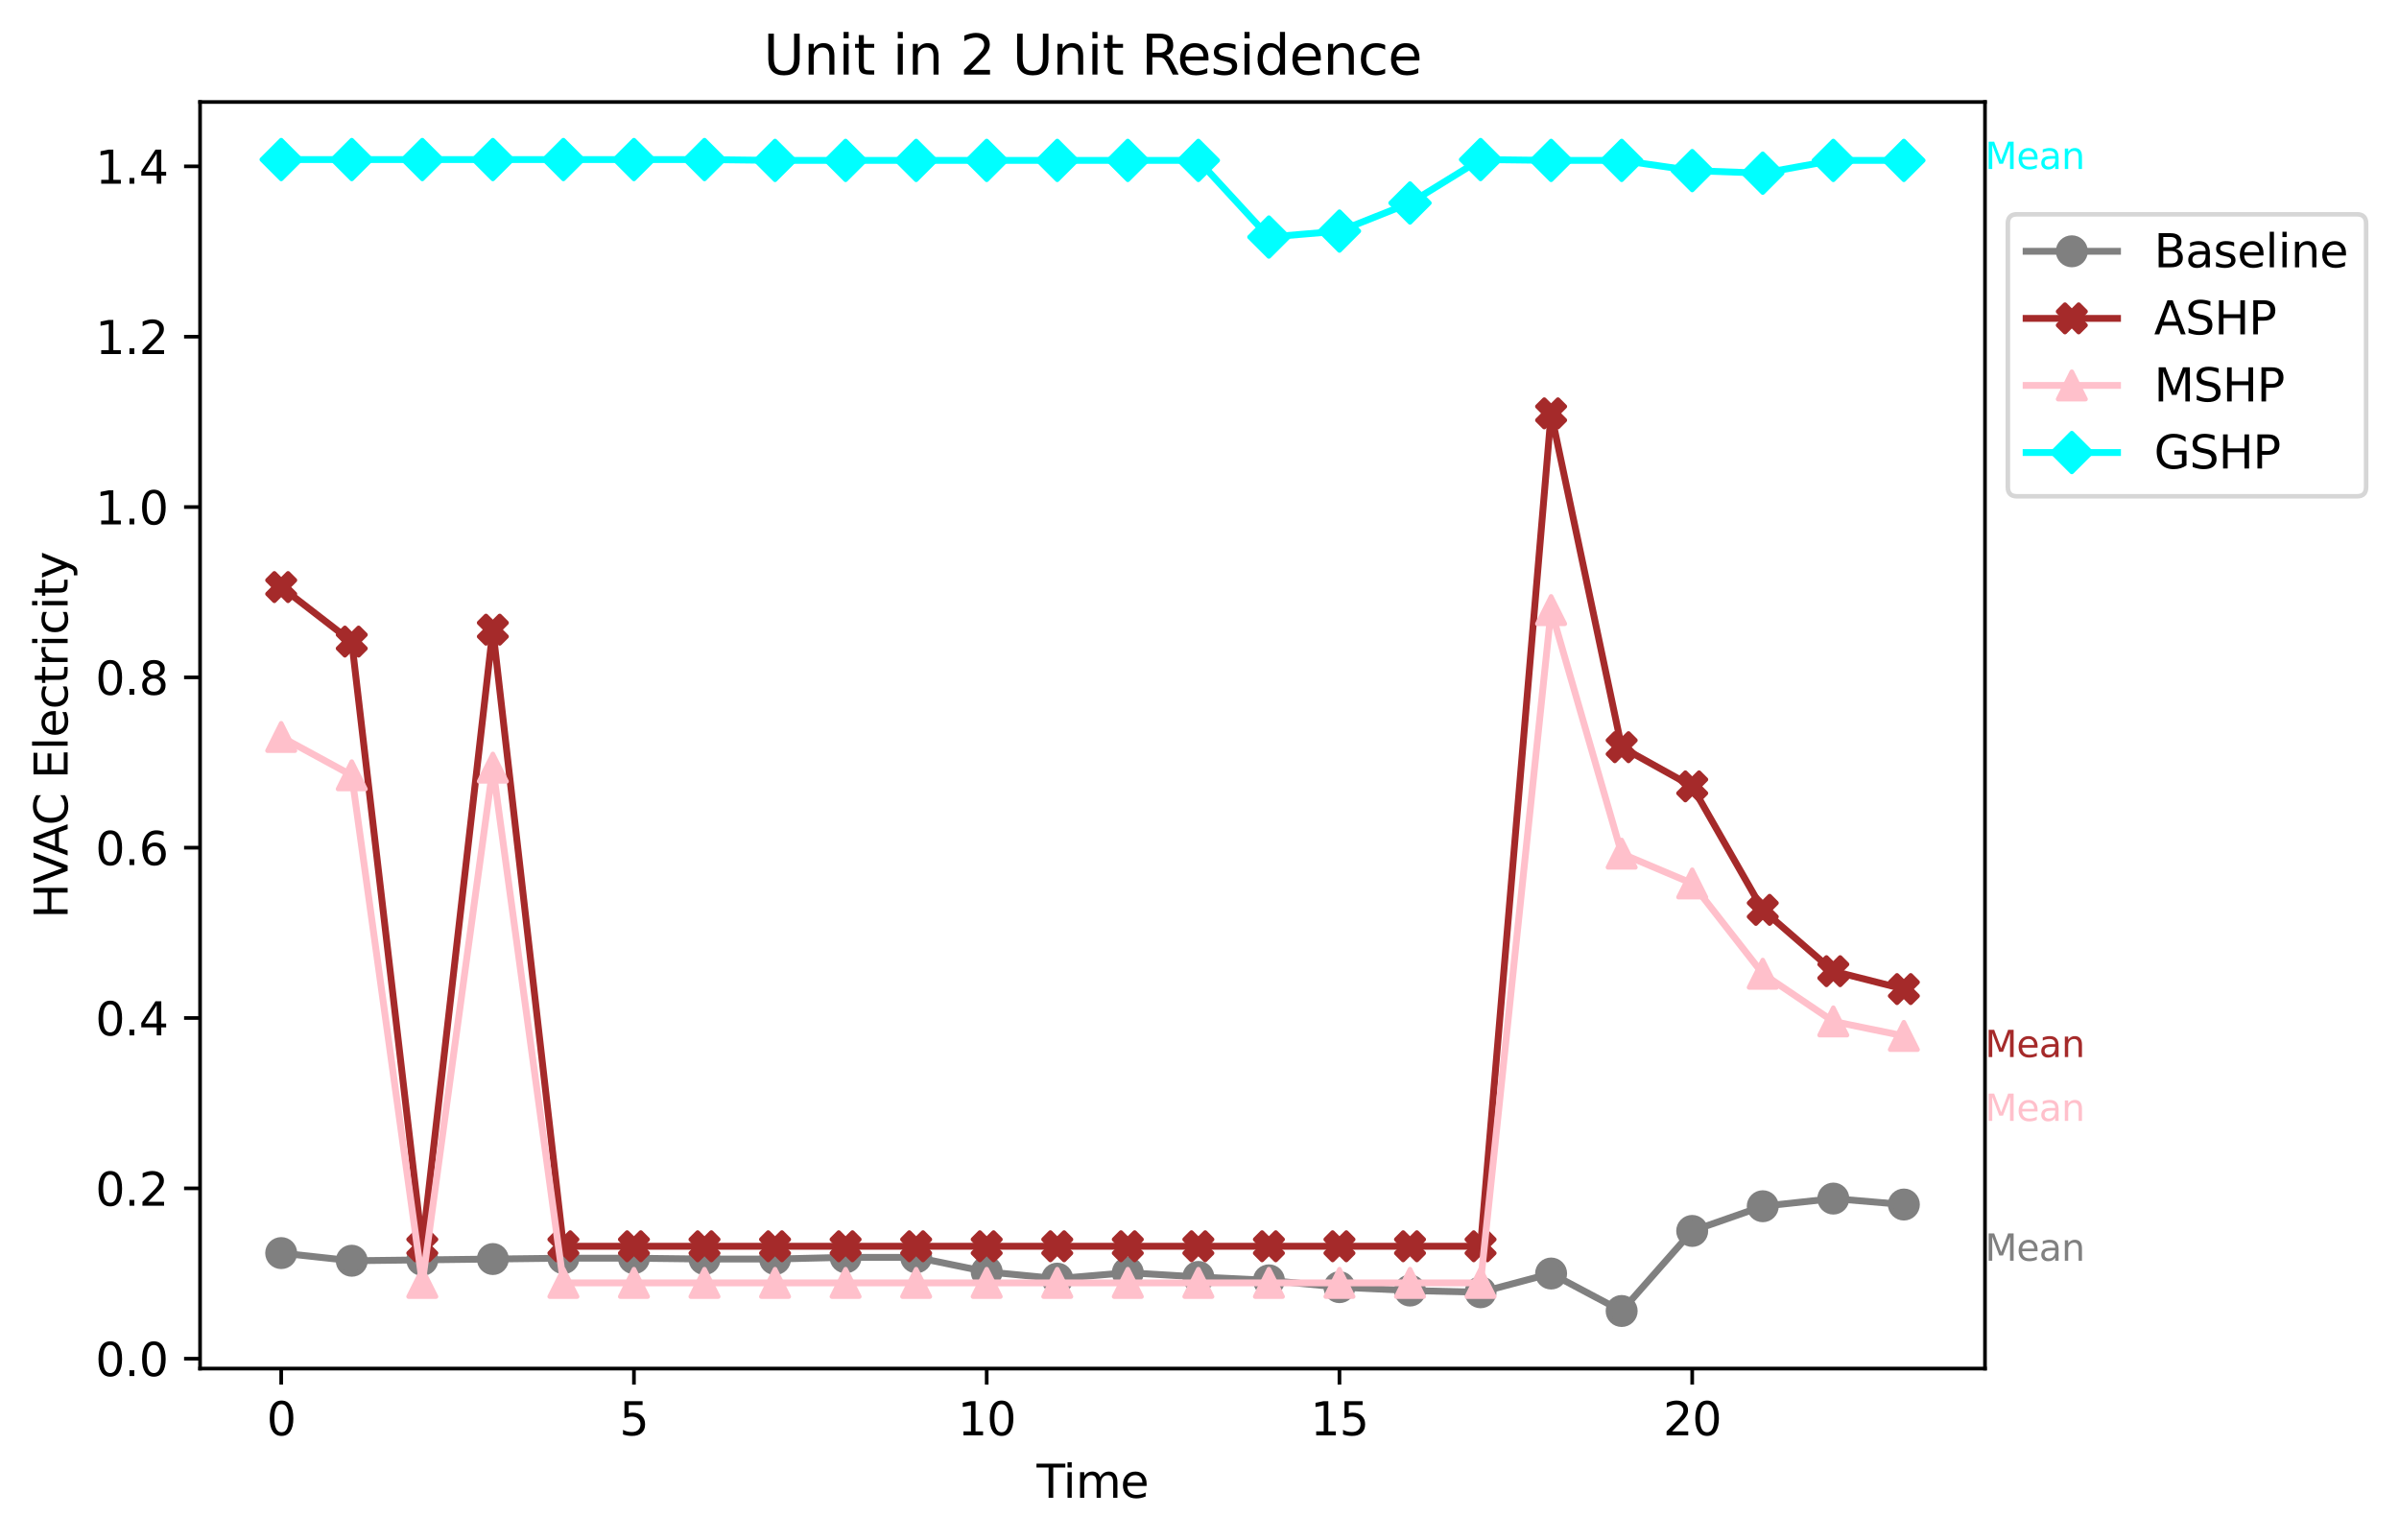 <?xml version="1.0" encoding="utf-8" standalone="no"?>
<!DOCTYPE svg PUBLIC "-//W3C//DTD SVG 1.1//EN"
  "http://www.w3.org/Graphics/SVG/1.1/DTD/svg11.dtd">
<svg xmlns:xlink="http://www.w3.org/1999/xlink" width="524.98pt" height="337.074pt" viewBox="0 0 524.98 337.074" xmlns="http://www.w3.org/2000/svg" version="1.1">
 <defs>
  <style type="text/css">*{stroke-linejoin: round; stroke-linecap: butt}</style>
 </defs>
 <g id="figure_1">
  <g id="patch_1">
   <path d="M 0 337.074 
L 524.98 337.074 
L 524.98 0 
L 0 0 
z
" style="fill: #ffffff"/>
  </g>
  <g id="axes_1">
   <g id="patch_2">
    <path d="M 43.781 299.518 
L 434.381 299.518 
L 434.381 22.318 
L 43.781 22.318 
z
" style="fill: #ffffff"/>
   </g>
   <g id="matplotlib.axis_1">
    <g id="xtick_1">
     <g id="line2d_1">
      <defs>
       <path id="m9281a7c0cd" d="M 0 0 
L 0 3.5 
" style="stroke: #000000; stroke-width: 0.8"/>
      </defs>
      <g>
       <use xlink:href="#m9281a7c0cd" x="61.536" y="299.518" style="stroke: #000000; stroke-width: 0.8"/>
      </g>
     </g>
     <g id="text_1">
      <!-- 0 -->
      <g transform="translate(58.355 314.117) scale(0.1 -0.1)">
       <defs>
        <path id="DejaVuSans-30" d="M 2034 4250 
Q 1547 4250 1301 3770 
Q 1056 3291 1056 2328 
Q 1056 1369 1301 889 
Q 1547 409 2034 409 
Q 2525 409 2770 889 
Q 3016 1369 3016 2328 
Q 3016 3291 2770 3770 
Q 2525 4250 2034 4250 
z
M 2034 4750 
Q 2819 4750 3233 4129 
Q 3647 3509 3647 2328 
Q 3647 1150 3233 529 
Q 2819 -91 2034 -91 
Q 1250 -91 836 529 
Q 422 1150 422 2328 
Q 422 3509 836 4129 
Q 1250 4750 2034 4750 
z
" transform="scale(0.016)"/>
       </defs>
       <use xlink:href="#DejaVuSans-30"/>
      </g>
     </g>
    </g>
    <g id="xtick_2">
     <g id="line2d_2">
      <g>
       <use xlink:href="#m9281a7c0cd" x="138.729" y="299.518" style="stroke: #000000; stroke-width: 0.8"/>
      </g>
     </g>
     <g id="text_2">
      <!-- 5 -->
      <g transform="translate(135.548 314.117) scale(0.1 -0.1)">
       <defs>
        <path id="DejaVuSans-35" d="M 691 4666 
L 3169 4666 
L 3169 4134 
L 1269 4134 
L 1269 2991 
Q 1406 3038 1543 3061 
Q 1681 3084 1819 3084 
Q 2600 3084 3056 2656 
Q 3513 2228 3513 1497 
Q 3513 744 3044 326 
Q 2575 -91 1722 -91 
Q 1428 -91 1123 -41 
Q 819 9 494 109 
L 494 744 
Q 775 591 1075 516 
Q 1375 441 1709 441 
Q 2250 441 2565 725 
Q 2881 1009 2881 1497 
Q 2881 1984 2565 2268 
Q 2250 2553 1709 2553 
Q 1456 2553 1204 2497 
Q 953 2441 691 2322 
L 691 4666 
z
" transform="scale(0.016)"/>
       </defs>
       <use xlink:href="#DejaVuSans-35"/>
      </g>
     </g>
    </g>
    <g id="xtick_3">
     <g id="line2d_3">
      <g>
       <use xlink:href="#m9281a7c0cd" x="215.923" y="299.518" style="stroke: #000000; stroke-width: 0.8"/>
      </g>
     </g>
     <g id="text_3">
      <!-- 10 -->
      <g transform="translate(209.561 314.117) scale(0.1 -0.1)">
       <defs>
        <path id="DejaVuSans-31" d="M 794 531 
L 1825 531 
L 1825 4091 
L 703 3866 
L 703 4441 
L 1819 4666 
L 2450 4666 
L 2450 531 
L 3481 531 
L 3481 0 
L 794 0 
L 794 531 
z
" transform="scale(0.016)"/>
       </defs>
       <use xlink:href="#DejaVuSans-31"/>
       <use xlink:href="#DejaVuSans-30" x="63.623"/>
      </g>
     </g>
    </g>
    <g id="xtick_4">
     <g id="line2d_4">
      <g>
       <use xlink:href="#m9281a7c0cd" x="293.117" y="299.518" style="stroke: #000000; stroke-width: 0.8"/>
      </g>
     </g>
     <g id="text_4">
      <!-- 15 -->
      <g transform="translate(286.754 314.117) scale(0.1 -0.1)">
       <use xlink:href="#DejaVuSans-31"/>
       <use xlink:href="#DejaVuSans-35" x="63.623"/>
      </g>
     </g>
    </g>
    <g id="xtick_5">
     <g id="line2d_5">
      <g>
       <use xlink:href="#m9281a7c0cd" x="370.31" y="299.518" style="stroke: #000000; stroke-width: 0.8"/>
      </g>
     </g>
     <g id="text_5">
      <!-- 20 -->
      <g transform="translate(363.948 314.117) scale(0.1 -0.1)">
       <defs>
        <path id="DejaVuSans-32" d="M 1228 531 
L 3431 531 
L 3431 0 
L 469 0 
L 469 531 
Q 828 903 1448 1529 
Q 2069 2156 2228 2338 
Q 2531 2678 2651 2914 
Q 2772 3150 2772 3378 
Q 2772 3750 2511 3984 
Q 2250 4219 1831 4219 
Q 1534 4219 1204 4116 
Q 875 4013 500 3803 
L 500 4441 
Q 881 4594 1212 4672 
Q 1544 4750 1819 4750 
Q 2544 4750 2975 4387 
Q 3406 4025 3406 3419 
Q 3406 3131 3298 2873 
Q 3191 2616 2906 2266 
Q 2828 2175 2409 1742 
Q 1991 1309 1228 531 
z
" transform="scale(0.016)"/>
       </defs>
       <use xlink:href="#DejaVuSans-32"/>
       <use xlink:href="#DejaVuSans-30" x="63.623"/>
      </g>
     </g>
    </g>
    <g id="text_6">
     <!-- Time -->
     <g transform="translate(226.848 327.795) scale(0.1 -0.1)">
      <defs>
       <path id="DejaVuSans-54" d="M -19 4666 
L 3928 4666 
L 3928 4134 
L 2272 4134 
L 2272 0 
L 1638 0 
L 1638 4134 
L -19 4134 
L -19 4666 
z
" transform="scale(0.016)"/>
       <path id="DejaVuSans-69" d="M 603 3500 
L 1178 3500 
L 1178 0 
L 603 0 
L 603 3500 
z
M 603 4863 
L 1178 4863 
L 1178 4134 
L 603 4134 
L 603 4863 
z
" transform="scale(0.016)"/>
       <path id="DejaVuSans-6d" d="M 3328 2828 
Q 3544 3216 3844 3400 
Q 4144 3584 4550 3584 
Q 5097 3584 5394 3201 
Q 5691 2819 5691 2113 
L 5691 0 
L 5113 0 
L 5113 2094 
Q 5113 2597 4934 2840 
Q 4756 3084 4391 3084 
Q 3944 3084 3684 2787 
Q 3425 2491 3425 1978 
L 3425 0 
L 2847 0 
L 2847 2094 
Q 2847 2600 2669 2842 
Q 2491 3084 2119 3084 
Q 1678 3084 1418 2786 
Q 1159 2488 1159 1978 
L 1159 0 
L 581 0 
L 581 3500 
L 1159 3500 
L 1159 2956 
Q 1356 3278 1631 3431 
Q 1906 3584 2284 3584 
Q 2666 3584 2933 3390 
Q 3200 3197 3328 2828 
z
" transform="scale(0.016)"/>
       <path id="DejaVuSans-65" d="M 3597 1894 
L 3597 1613 
L 953 1613 
Q 991 1019 1311 708 
Q 1631 397 2203 397 
Q 2534 397 2845 478 
Q 3156 559 3463 722 
L 3463 178 
Q 3153 47 2828 -22 
Q 2503 -91 2169 -91 
Q 1331 -91 842 396 
Q 353 884 353 1716 
Q 353 2575 817 3079 
Q 1281 3584 2069 3584 
Q 2775 3584 3186 3129 
Q 3597 2675 3597 1894 
z
M 3022 2063 
Q 3016 2534 2758 2815 
Q 2500 3097 2075 3097 
Q 1594 3097 1305 2825 
Q 1016 2553 972 2059 
L 3022 2063 
z
" transform="scale(0.016)"/>
      </defs>
      <use xlink:href="#DejaVuSans-54"/>
      <use xlink:href="#DejaVuSans-69" x="57.959"/>
      <use xlink:href="#DejaVuSans-6d" x="85.742"/>
      <use xlink:href="#DejaVuSans-65" x="183.154"/>
     </g>
    </g>
   </g>
   <g id="matplotlib.axis_2">
    <g id="ytick_1">
     <g id="line2d_6">
      <defs>
       <path id="mbc0ac8e7a9" d="M 0 0 
L -3.5 0 
" style="stroke: #000000; stroke-width: 0.8"/>
      </defs>
      <g>
       <use xlink:href="#mbc0ac8e7a9" x="43.781" y="297.356" style="stroke: #000000; stroke-width: 0.8"/>
      </g>
     </g>
     <g id="text_7">
      <!-- 0.0 -->
      <g transform="translate(20.878 301.155) scale(0.1 -0.1)">
       <defs>
        <path id="DejaVuSans-2e" d="M 684 794 
L 1344 794 
L 1344 0 
L 684 0 
L 684 794 
z
" transform="scale(0.016)"/>
       </defs>
       <use xlink:href="#DejaVuSans-30"/>
       <use xlink:href="#DejaVuSans-2e" x="63.623"/>
       <use xlink:href="#DejaVuSans-30" x="95.41"/>
      </g>
     </g>
    </g>
    <g id="ytick_2">
     <g id="line2d_7">
      <g>
       <use xlink:href="#mbc0ac8e7a9" x="43.781" y="260.078" style="stroke: #000000; stroke-width: 0.8"/>
      </g>
     </g>
     <g id="text_8">
      <!-- 0.2 -->
      <g transform="translate(20.878 263.877) scale(0.1 -0.1)">
       <use xlink:href="#DejaVuSans-30"/>
       <use xlink:href="#DejaVuSans-2e" x="63.623"/>
       <use xlink:href="#DejaVuSans-32" x="95.41"/>
      </g>
     </g>
    </g>
    <g id="ytick_3">
     <g id="line2d_8">
      <g>
       <use xlink:href="#mbc0ac8e7a9" x="43.781" y="222.8" style="stroke: #000000; stroke-width: 0.8"/>
      </g>
     </g>
     <g id="text_9">
      <!-- 0.4 -->
      <g transform="translate(20.878 226.599) scale(0.1 -0.1)">
       <defs>
        <path id="DejaVuSans-34" d="M 2419 4116 
L 825 1625 
L 2419 1625 
L 2419 4116 
z
M 2253 4666 
L 3047 4666 
L 3047 1625 
L 3713 1625 
L 3713 1100 
L 3047 1100 
L 3047 0 
L 2419 0 
L 2419 1100 
L 313 1100 
L 313 1709 
L 2253 4666 
z
" transform="scale(0.016)"/>
       </defs>
       <use xlink:href="#DejaVuSans-30"/>
       <use xlink:href="#DejaVuSans-2e" x="63.623"/>
       <use xlink:href="#DejaVuSans-34" x="95.41"/>
      </g>
     </g>
    </g>
    <g id="ytick_4">
     <g id="line2d_9">
      <g>
       <use xlink:href="#mbc0ac8e7a9" x="43.781" y="185.522" style="stroke: #000000; stroke-width: 0.8"/>
      </g>
     </g>
     <g id="text_10">
      <!-- 0.6 -->
      <g transform="translate(20.878 189.321) scale(0.1 -0.1)">
       <defs>
        <path id="DejaVuSans-36" d="M 2113 2584 
Q 1688 2584 1439 2293 
Q 1191 2003 1191 1497 
Q 1191 994 1439 701 
Q 1688 409 2113 409 
Q 2538 409 2786 701 
Q 3034 994 3034 1497 
Q 3034 2003 2786 2293 
Q 2538 2584 2113 2584 
z
M 3366 4563 
L 3366 3988 
Q 3128 4100 2886 4159 
Q 2644 4219 2406 4219 
Q 1781 4219 1451 3797 
Q 1122 3375 1075 2522 
Q 1259 2794 1537 2939 
Q 1816 3084 2150 3084 
Q 2853 3084 3261 2657 
Q 3669 2231 3669 1497 
Q 3669 778 3244 343 
Q 2819 -91 2113 -91 
Q 1303 -91 875 529 
Q 447 1150 447 2328 
Q 447 3434 972 4092 
Q 1497 4750 2381 4750 
Q 2619 4750 2861 4703 
Q 3103 4656 3366 4563 
z
" transform="scale(0.016)"/>
       </defs>
       <use xlink:href="#DejaVuSans-30"/>
       <use xlink:href="#DejaVuSans-2e" x="63.623"/>
       <use xlink:href="#DejaVuSans-36" x="95.41"/>
      </g>
     </g>
    </g>
    <g id="ytick_5">
     <g id="line2d_10">
      <g>
       <use xlink:href="#mbc0ac8e7a9" x="43.781" y="148.244" style="stroke: #000000; stroke-width: 0.8"/>
      </g>
     </g>
     <g id="text_11">
      <!-- 0.8 -->
      <g transform="translate(20.878 152.043) scale(0.1 -0.1)">
       <defs>
        <path id="DejaVuSans-38" d="M 2034 2216 
Q 1584 2216 1326 1975 
Q 1069 1734 1069 1313 
Q 1069 891 1326 650 
Q 1584 409 2034 409 
Q 2484 409 2743 651 
Q 3003 894 3003 1313 
Q 3003 1734 2745 1975 
Q 2488 2216 2034 2216 
z
M 1403 2484 
Q 997 2584 770 2862 
Q 544 3141 544 3541 
Q 544 4100 942 4425 
Q 1341 4750 2034 4750 
Q 2731 4750 3128 4425 
Q 3525 4100 3525 3541 
Q 3525 3141 3298 2862 
Q 3072 2584 2669 2484 
Q 3125 2378 3379 2068 
Q 3634 1759 3634 1313 
Q 3634 634 3220 271 
Q 2806 -91 2034 -91 
Q 1263 -91 848 271 
Q 434 634 434 1313 
Q 434 1759 690 2068 
Q 947 2378 1403 2484 
z
M 1172 3481 
Q 1172 3119 1398 2916 
Q 1625 2713 2034 2713 
Q 2441 2713 2670 2916 
Q 2900 3119 2900 3481 
Q 2900 3844 2670 4047 
Q 2441 4250 2034 4250 
Q 1625 4250 1398 4047 
Q 1172 3844 1172 3481 
z
" transform="scale(0.016)"/>
       </defs>
       <use xlink:href="#DejaVuSans-30"/>
       <use xlink:href="#DejaVuSans-2e" x="63.623"/>
       <use xlink:href="#DejaVuSans-38" x="95.41"/>
      </g>
     </g>
    </g>
    <g id="ytick_6">
     <g id="line2d_11">
      <g>
       <use xlink:href="#mbc0ac8e7a9" x="43.781" y="110.965" style="stroke: #000000; stroke-width: 0.8"/>
      </g>
     </g>
     <g id="text_12">
      <!-- 1.0 -->
      <g transform="translate(20.878 114.765) scale(0.1 -0.1)">
       <use xlink:href="#DejaVuSans-31"/>
       <use xlink:href="#DejaVuSans-2e" x="63.623"/>
       <use xlink:href="#DejaVuSans-30" x="95.41"/>
      </g>
     </g>
    </g>
    <g id="ytick_7">
     <g id="line2d_12">
      <g>
       <use xlink:href="#mbc0ac8e7a9" x="43.781" y="73.687" style="stroke: #000000; stroke-width: 0.8"/>
      </g>
     </g>
     <g id="text_13">
      <!-- 1.2 -->
      <g transform="translate(20.878 77.487) scale(0.1 -0.1)">
       <use xlink:href="#DejaVuSans-31"/>
       <use xlink:href="#DejaVuSans-2e" x="63.623"/>
       <use xlink:href="#DejaVuSans-32" x="95.41"/>
      </g>
     </g>
    </g>
    <g id="ytick_8">
     <g id="line2d_13">
      <g>
       <use xlink:href="#mbc0ac8e7a9" x="43.781" y="36.409" style="stroke: #000000; stroke-width: 0.8"/>
      </g>
     </g>
     <g id="text_14">
      <!-- 1.4 -->
      <g transform="translate(20.878 40.208) scale(0.1 -0.1)">
       <use xlink:href="#DejaVuSans-31"/>
       <use xlink:href="#DejaVuSans-2e" x="63.623"/>
       <use xlink:href="#DejaVuSans-34" x="95.41"/>
      </g>
     </g>
    </g>
    <g id="text_15">
     <!-- HVAC Electricity -->
     <g transform="translate(14.798 201.03) rotate(-90) scale(0.1 -0.1)">
      <defs>
       <path id="DejaVuSans-48" d="M 628 4666 
L 1259 4666 
L 1259 2753 
L 3553 2753 
L 3553 4666 
L 4184 4666 
L 4184 0 
L 3553 0 
L 3553 2222 
L 1259 2222 
L 1259 0 
L 628 0 
L 628 4666 
z
" transform="scale(0.016)"/>
       <path id="DejaVuSans-56" d="M 1831 0 
L 50 4666 
L 709 4666 
L 2188 738 
L 3669 4666 
L 4325 4666 
L 2547 0 
L 1831 0 
z
" transform="scale(0.016)"/>
       <path id="DejaVuSans-41" d="M 2188 4044 
L 1331 1722 
L 3047 1722 
L 2188 4044 
z
M 1831 4666 
L 2547 4666 
L 4325 0 
L 3669 0 
L 3244 1197 
L 1141 1197 
L 716 0 
L 50 0 
L 1831 4666 
z
" transform="scale(0.016)"/>
       <path id="DejaVuSans-43" d="M 4122 4306 
L 4122 3641 
Q 3803 3938 3442 4084 
Q 3081 4231 2675 4231 
Q 1875 4231 1450 3742 
Q 1025 3253 1025 2328 
Q 1025 1406 1450 917 
Q 1875 428 2675 428 
Q 3081 428 3442 575 
Q 3803 722 4122 1019 
L 4122 359 
Q 3791 134 3420 21 
Q 3050 -91 2638 -91 
Q 1578 -91 968 557 
Q 359 1206 359 2328 
Q 359 3453 968 4101 
Q 1578 4750 2638 4750 
Q 3056 4750 3426 4639 
Q 3797 4528 4122 4306 
z
" transform="scale(0.016)"/>
       <path id="DejaVuSans-20" transform="scale(0.016)"/>
       <path id="DejaVuSans-45" d="M 628 4666 
L 3578 4666 
L 3578 4134 
L 1259 4134 
L 1259 2753 
L 3481 2753 
L 3481 2222 
L 1259 2222 
L 1259 531 
L 3634 531 
L 3634 0 
L 628 0 
L 628 4666 
z
" transform="scale(0.016)"/>
       <path id="DejaVuSans-6c" d="M 603 4863 
L 1178 4863 
L 1178 0 
L 603 0 
L 603 4863 
z
" transform="scale(0.016)"/>
       <path id="DejaVuSans-63" d="M 3122 3366 
L 3122 2828 
Q 2878 2963 2633 3030 
Q 2388 3097 2138 3097 
Q 1578 3097 1268 2742 
Q 959 2388 959 1747 
Q 959 1106 1268 751 
Q 1578 397 2138 397 
Q 2388 397 2633 464 
Q 2878 531 3122 666 
L 3122 134 
Q 2881 22 2623 -34 
Q 2366 -91 2075 -91 
Q 1284 -91 818 406 
Q 353 903 353 1747 
Q 353 2603 823 3093 
Q 1294 3584 2113 3584 
Q 2378 3584 2631 3529 
Q 2884 3475 3122 3366 
z
" transform="scale(0.016)"/>
       <path id="DejaVuSans-74" d="M 1172 4494 
L 1172 3500 
L 2356 3500 
L 2356 3053 
L 1172 3053 
L 1172 1153 
Q 1172 725 1289 603 
Q 1406 481 1766 481 
L 2356 481 
L 2356 0 
L 1766 0 
Q 1100 0 847 248 
Q 594 497 594 1153 
L 594 3053 
L 172 3053 
L 172 3500 
L 594 3500 
L 594 4494 
L 1172 4494 
z
" transform="scale(0.016)"/>
       <path id="DejaVuSans-72" d="M 2631 2963 
Q 2534 3019 2420 3045 
Q 2306 3072 2169 3072 
Q 1681 3072 1420 2755 
Q 1159 2438 1159 1844 
L 1159 0 
L 581 0 
L 581 3500 
L 1159 3500 
L 1159 2956 
Q 1341 3275 1631 3429 
Q 1922 3584 2338 3584 
Q 2397 3584 2469 3576 
Q 2541 3569 2628 3553 
L 2631 2963 
z
" transform="scale(0.016)"/>
       <path id="DejaVuSans-79" d="M 2059 -325 
Q 1816 -950 1584 -1140 
Q 1353 -1331 966 -1331 
L 506 -1331 
L 506 -850 
L 844 -850 
Q 1081 -850 1212 -737 
Q 1344 -625 1503 -206 
L 1606 56 
L 191 3500 
L 800 3500 
L 1894 763 
L 2988 3500 
L 3597 3500 
L 2059 -325 
z
" transform="scale(0.016)"/>
      </defs>
      <use xlink:href="#DejaVuSans-48"/>
      <use xlink:href="#DejaVuSans-56" x="75.195"/>
      <use xlink:href="#DejaVuSans-41" x="137.229"/>
      <use xlink:href="#DejaVuSans-43" x="203.887"/>
      <use xlink:href="#DejaVuSans-20" x="273.711"/>
      <use xlink:href="#DejaVuSans-45" x="305.498"/>
      <use xlink:href="#DejaVuSans-6c" x="368.682"/>
      <use xlink:href="#DejaVuSans-65" x="396.465"/>
      <use xlink:href="#DejaVuSans-63" x="457.988"/>
      <use xlink:href="#DejaVuSans-74" x="512.969"/>
      <use xlink:href="#DejaVuSans-72" x="552.178"/>
      <use xlink:href="#DejaVuSans-69" x="593.291"/>
      <use xlink:href="#DejaVuSans-63" x="621.074"/>
      <use xlink:href="#DejaVuSans-69" x="676.055"/>
      <use xlink:href="#DejaVuSans-74" x="703.838"/>
      <use xlink:href="#DejaVuSans-79" x="743.047"/>
     </g>
    </g>
   </g>
   <g id="line2d_14">
    <path d="M 61.536 274.244 
L 76.975 275.921 
L 92.413 275.735 
L 107.852 275.548 
L 123.291 275.362 
L 138.729 275.362 
L 154.168 275.548 
L 169.607 275.548 
L 185.046 275.176 
L 200.484 275.176 
L 215.923 278.344 
L 231.362 279.835 
L 246.801 278.531 
L 262.239 279.463 
L 277.678 280.208 
L 293.117 281.699 
L 308.556 282.445 
L 323.994 282.818 
L 339.433 278.717 
L 354.872 286.918 
L 370.31 269.397 
L 385.749 263.992 
L 401.188 262.315 
L 416.627 263.619 
" clip-path="url(#pdd15413b46)" style="fill: none; stroke: #808080; stroke-width: 1.5; stroke-linecap: square"/>
    <defs>
     <path id="ma14499753a" d="M 0 3 
C 0.796 3 1.559 2.684 2.121 2.121 
C 2.684 1.559 3 0.796 3 0 
C 3 -0.796 2.684 -1.559 2.121 -2.121 
C 1.559 -2.684 0.796 -3 0 -3 
C -0.796 -3 -1.559 -2.684 -2.121 -2.121 
C -2.684 -1.559 -3 -0.796 -3 0 
C -3 0.796 -2.684 1.559 -2.121 2.121 
C -1.559 2.684 -0.796 3 0 3 
z
" style="stroke: #808080"/>
    </defs>
    <g clip-path="url(#pdd15413b46)">
     <use xlink:href="#ma14499753a" x="61.536" y="274.244" style="fill: #808080; stroke: #808080"/>
     <use xlink:href="#ma14499753a" x="76.975" y="275.921" style="fill: #808080; stroke: #808080"/>
     <use xlink:href="#ma14499753a" x="92.413" y="275.735" style="fill: #808080; stroke: #808080"/>
     <use xlink:href="#ma14499753a" x="107.852" y="275.548" style="fill: #808080; stroke: #808080"/>
     <use xlink:href="#ma14499753a" x="123.291" y="275.362" style="fill: #808080; stroke: #808080"/>
     <use xlink:href="#ma14499753a" x="138.729" y="275.362" style="fill: #808080; stroke: #808080"/>
     <use xlink:href="#ma14499753a" x="154.168" y="275.548" style="fill: #808080; stroke: #808080"/>
     <use xlink:href="#ma14499753a" x="169.607" y="275.548" style="fill: #808080; stroke: #808080"/>
     <use xlink:href="#ma14499753a" x="185.046" y="275.176" style="fill: #808080; stroke: #808080"/>
     <use xlink:href="#ma14499753a" x="200.484" y="275.176" style="fill: #808080; stroke: #808080"/>
     <use xlink:href="#ma14499753a" x="215.923" y="278.344" style="fill: #808080; stroke: #808080"/>
     <use xlink:href="#ma14499753a" x="231.362" y="279.835" style="fill: #808080; stroke: #808080"/>
     <use xlink:href="#ma14499753a" x="246.801" y="278.531" style="fill: #808080; stroke: #808080"/>
     <use xlink:href="#ma14499753a" x="262.239" y="279.463" style="fill: #808080; stroke: #808080"/>
     <use xlink:href="#ma14499753a" x="277.678" y="280.208" style="fill: #808080; stroke: #808080"/>
     <use xlink:href="#ma14499753a" x="293.117" y="281.699" style="fill: #808080; stroke: #808080"/>
     <use xlink:href="#ma14499753a" x="308.556" y="282.445" style="fill: #808080; stroke: #808080"/>
     <use xlink:href="#ma14499753a" x="323.994" y="282.818" style="fill: #808080; stroke: #808080"/>
     <use xlink:href="#ma14499753a" x="339.433" y="278.717" style="fill: #808080; stroke: #808080"/>
     <use xlink:href="#ma14499753a" x="354.872" y="286.918" style="fill: #808080; stroke: #808080"/>
     <use xlink:href="#ma14499753a" x="370.31" y="269.397" style="fill: #808080; stroke: #808080"/>
     <use xlink:href="#ma14499753a" x="385.749" y="263.992" style="fill: #808080; stroke: #808080"/>
     <use xlink:href="#ma14499753a" x="401.188" y="262.315" style="fill: #808080; stroke: #808080"/>
     <use xlink:href="#ma14499753a" x="416.627" y="263.619" style="fill: #808080; stroke: #808080"/>
    </g>
   </g>
   <g id="line2d_15">
    <path d="M 61.536 128.486 
L 76.975 140.415 
L 92.413 272.752 
L 107.852 137.806 
L 123.291 272.752 
L 138.729 272.752 
L 154.168 272.752 
L 169.607 272.752 
L 185.046 272.752 
L 200.484 272.752 
L 215.923 272.752 
L 231.362 272.752 
L 246.801 272.752 
L 262.239 272.752 
L 277.678 272.752 
L 293.117 272.752 
L 308.556 272.752 
L 323.994 272.752 
L 339.433 90.463 
L 354.872 163.528 
L 370.31 172.102 
L 385.749 199.128 
L 401.188 212.548 
L 416.627 216.463 
" clip-path="url(#pdd15413b46)" style="fill: none; stroke: #a52a2a; stroke-width: 1.5; stroke-linecap: square"/>
    <defs>
     <path id="m7ec6804015" d="M -1.5 3 
L 0 1.5 
L 1.5 3 
L 3 1.5 
L 1.5 0 
L 3 -1.5 
L 1.5 -3 
L 0 -1.5 
L -1.5 -3 
L -3 -1.5 
L -1.5 0 
L -3 1.5 
z
" style="stroke: #a52a2a; stroke-linejoin: miter"/>
    </defs>
    <g clip-path="url(#pdd15413b46)">
     <use xlink:href="#m7ec6804015" x="61.536" y="128.486" style="fill: #a52a2a; stroke: #a52a2a; stroke-linejoin: miter"/>
     <use xlink:href="#m7ec6804015" x="76.975" y="140.415" style="fill: #a52a2a; stroke: #a52a2a; stroke-linejoin: miter"/>
     <use xlink:href="#m7ec6804015" x="92.413" y="272.752" style="fill: #a52a2a; stroke: #a52a2a; stroke-linejoin: miter"/>
     <use xlink:href="#m7ec6804015" x="107.852" y="137.806" style="fill: #a52a2a; stroke: #a52a2a; stroke-linejoin: miter"/>
     <use xlink:href="#m7ec6804015" x="123.291" y="272.752" style="fill: #a52a2a; stroke: #a52a2a; stroke-linejoin: miter"/>
     <use xlink:href="#m7ec6804015" x="138.729" y="272.752" style="fill: #a52a2a; stroke: #a52a2a; stroke-linejoin: miter"/>
     <use xlink:href="#m7ec6804015" x="154.168" y="272.752" style="fill: #a52a2a; stroke: #a52a2a; stroke-linejoin: miter"/>
     <use xlink:href="#m7ec6804015" x="169.607" y="272.752" style="fill: #a52a2a; stroke: #a52a2a; stroke-linejoin: miter"/>
     <use xlink:href="#m7ec6804015" x="185.046" y="272.752" style="fill: #a52a2a; stroke: #a52a2a; stroke-linejoin: miter"/>
     <use xlink:href="#m7ec6804015" x="200.484" y="272.752" style="fill: #a52a2a; stroke: #a52a2a; stroke-linejoin: miter"/>
     <use xlink:href="#m7ec6804015" x="215.923" y="272.752" style="fill: #a52a2a; stroke: #a52a2a; stroke-linejoin: miter"/>
     <use xlink:href="#m7ec6804015" x="231.362" y="272.752" style="fill: #a52a2a; stroke: #a52a2a; stroke-linejoin: miter"/>
     <use xlink:href="#m7ec6804015" x="246.801" y="272.752" style="fill: #a52a2a; stroke: #a52a2a; stroke-linejoin: miter"/>
     <use xlink:href="#m7ec6804015" x="262.239" y="272.752" style="fill: #a52a2a; stroke: #a52a2a; stroke-linejoin: miter"/>
     <use xlink:href="#m7ec6804015" x="277.678" y="272.752" style="fill: #a52a2a; stroke: #a52a2a; stroke-linejoin: miter"/>
     <use xlink:href="#m7ec6804015" x="293.117" y="272.752" style="fill: #a52a2a; stroke: #a52a2a; stroke-linejoin: miter"/>
     <use xlink:href="#m7ec6804015" x="308.556" y="272.752" style="fill: #a52a2a; stroke: #a52a2a; stroke-linejoin: miter"/>
     <use xlink:href="#m7ec6804015" x="323.994" y="272.752" style="fill: #a52a2a; stroke: #a52a2a; stroke-linejoin: miter"/>
     <use xlink:href="#m7ec6804015" x="339.433" y="90.463" style="fill: #a52a2a; stroke: #a52a2a; stroke-linejoin: miter"/>
     <use xlink:href="#m7ec6804015" x="354.872" y="163.528" style="fill: #a52a2a; stroke: #a52a2a; stroke-linejoin: miter"/>
     <use xlink:href="#m7ec6804015" x="370.31" y="172.102" style="fill: #a52a2a; stroke: #a52a2a; stroke-linejoin: miter"/>
     <use xlink:href="#m7ec6804015" x="385.749" y="199.128" style="fill: #a52a2a; stroke: #a52a2a; stroke-linejoin: miter"/>
     <use xlink:href="#m7ec6804015" x="401.188" y="212.548" style="fill: #a52a2a; stroke: #a52a2a; stroke-linejoin: miter"/>
     <use xlink:href="#m7ec6804015" x="416.627" y="216.463" style="fill: #a52a2a; stroke: #a52a2a; stroke-linejoin: miter"/>
    </g>
   </g>
   <g id="line2d_16">
    <path d="M 61.536 161.291 
L 76.975 169.678 
L 92.413 280.767 
L 107.852 168.001 
L 123.291 280.767 
L 138.729 280.767 
L 154.168 280.767 
L 169.607 280.767 
L 185.046 280.767 
L 200.484 280.767 
L 215.923 280.767 
L 231.362 280.767 
L 246.801 280.767 
L 262.239 280.767 
L 277.678 280.767 
L 293.117 280.767 
L 308.556 280.767 
L 323.994 280.767 
L 339.433 133.519 
L 354.872 186.826 
L 370.31 193.35 
L 385.749 213.107 
L 401.188 223.545 
L 416.627 226.714 
" clip-path="url(#pdd15413b46)" style="fill: none; stroke: #ffc0cb; stroke-width: 1.5; stroke-linecap: square"/>
    <defs>
     <path id="m9b56ba6f62" d="M 0 -3 
L -3 3 
L 3 3 
z
" style="stroke: #ffc0cb; stroke-linejoin: miter"/>
    </defs>
    <g clip-path="url(#pdd15413b46)">
     <use xlink:href="#m9b56ba6f62" x="61.536" y="161.291" style="fill: #ffc0cb; stroke: #ffc0cb; stroke-linejoin: miter"/>
     <use xlink:href="#m9b56ba6f62" x="76.975" y="169.678" style="fill: #ffc0cb; stroke: #ffc0cb; stroke-linejoin: miter"/>
     <use xlink:href="#m9b56ba6f62" x="92.413" y="280.767" style="fill: #ffc0cb; stroke: #ffc0cb; stroke-linejoin: miter"/>
     <use xlink:href="#m9b56ba6f62" x="107.852" y="168.001" style="fill: #ffc0cb; stroke: #ffc0cb; stroke-linejoin: miter"/>
     <use xlink:href="#m9b56ba6f62" x="123.291" y="280.767" style="fill: #ffc0cb; stroke: #ffc0cb; stroke-linejoin: miter"/>
     <use xlink:href="#m9b56ba6f62" x="138.729" y="280.767" style="fill: #ffc0cb; stroke: #ffc0cb; stroke-linejoin: miter"/>
     <use xlink:href="#m9b56ba6f62" x="154.168" y="280.767" style="fill: #ffc0cb; stroke: #ffc0cb; stroke-linejoin: miter"/>
     <use xlink:href="#m9b56ba6f62" x="169.607" y="280.767" style="fill: #ffc0cb; stroke: #ffc0cb; stroke-linejoin: miter"/>
     <use xlink:href="#m9b56ba6f62" x="185.046" y="280.767" style="fill: #ffc0cb; stroke: #ffc0cb; stroke-linejoin: miter"/>
     <use xlink:href="#m9b56ba6f62" x="200.484" y="280.767" style="fill: #ffc0cb; stroke: #ffc0cb; stroke-linejoin: miter"/>
     <use xlink:href="#m9b56ba6f62" x="215.923" y="280.767" style="fill: #ffc0cb; stroke: #ffc0cb; stroke-linejoin: miter"/>
     <use xlink:href="#m9b56ba6f62" x="231.362" y="280.767" style="fill: #ffc0cb; stroke: #ffc0cb; stroke-linejoin: miter"/>
     <use xlink:href="#m9b56ba6f62" x="246.801" y="280.767" style="fill: #ffc0cb; stroke: #ffc0cb; stroke-linejoin: miter"/>
     <use xlink:href="#m9b56ba6f62" x="262.239" y="280.767" style="fill: #ffc0cb; stroke: #ffc0cb; stroke-linejoin: miter"/>
     <use xlink:href="#m9b56ba6f62" x="277.678" y="280.767" style="fill: #ffc0cb; stroke: #ffc0cb; stroke-linejoin: miter"/>
     <use xlink:href="#m9b56ba6f62" x="293.117" y="280.767" style="fill: #ffc0cb; stroke: #ffc0cb; stroke-linejoin: miter"/>
     <use xlink:href="#m9b56ba6f62" x="308.556" y="280.767" style="fill: #ffc0cb; stroke: #ffc0cb; stroke-linejoin: miter"/>
     <use xlink:href="#m9b56ba6f62" x="323.994" y="280.767" style="fill: #ffc0cb; stroke: #ffc0cb; stroke-linejoin: miter"/>
     <use xlink:href="#m9b56ba6f62" x="339.433" y="133.519" style="fill: #ffc0cb; stroke: #ffc0cb; stroke-linejoin: miter"/>
     <use xlink:href="#m9b56ba6f62" x="354.872" y="186.826" style="fill: #ffc0cb; stroke: #ffc0cb; stroke-linejoin: miter"/>
     <use xlink:href="#m9b56ba6f62" x="370.31" y="193.35" style="fill: #ffc0cb; stroke: #ffc0cb; stroke-linejoin: miter"/>
     <use xlink:href="#m9b56ba6f62" x="385.749" y="213.107" style="fill: #ffc0cb; stroke: #ffc0cb; stroke-linejoin: miter"/>
     <use xlink:href="#m9b56ba6f62" x="401.188" y="223.545" style="fill: #ffc0cb; stroke: #ffc0cb; stroke-linejoin: miter"/>
     <use xlink:href="#m9b56ba6f62" x="416.627" y="226.714" style="fill: #ffc0cb; stroke: #ffc0cb; stroke-linejoin: miter"/>
    </g>
   </g>
   <g id="line2d_17">
    <path d="M 61.536 34.918 
L 76.975 34.918 
L 92.413 34.918 
L 107.852 34.918 
L 123.291 34.918 
L 138.729 34.918 
L 154.168 34.918 
L 169.607 35.105 
L 185.046 35.105 
L 200.484 35.105 
L 215.923 35.105 
L 231.362 35.105 
L 246.801 35.105 
L 262.239 35.105 
L 277.678 51.88 
L 293.117 50.575 
L 308.556 44.424 
L 323.994 34.918 
L 339.433 35.105 
L 354.872 35.105 
L 370.31 37.341 
L 385.749 37.9 
L 401.188 35.105 
L 416.627 35.105 
" clip-path="url(#pdd15413b46)" style="fill: none; stroke: #00ffff; stroke-width: 1.5; stroke-linecap: square"/>
    <defs>
     <path id="mc1aa356abf" d="M 0 4.243 
L 4.243 0 
L 0 -4.243 
L -4.243 0 
z
" style="stroke: #00ffff; stroke-linejoin: miter"/>
    </defs>
    <g clip-path="url(#pdd15413b46)">
     <use xlink:href="#mc1aa356abf" x="61.536" y="34.918" style="fill: #00ffff; stroke: #00ffff; stroke-linejoin: miter"/>
     <use xlink:href="#mc1aa356abf" x="76.975" y="34.918" style="fill: #00ffff; stroke: #00ffff; stroke-linejoin: miter"/>
     <use xlink:href="#mc1aa356abf" x="92.413" y="34.918" style="fill: #00ffff; stroke: #00ffff; stroke-linejoin: miter"/>
     <use xlink:href="#mc1aa356abf" x="107.852" y="34.918" style="fill: #00ffff; stroke: #00ffff; stroke-linejoin: miter"/>
     <use xlink:href="#mc1aa356abf" x="123.291" y="34.918" style="fill: #00ffff; stroke: #00ffff; stroke-linejoin: miter"/>
     <use xlink:href="#mc1aa356abf" x="138.729" y="34.918" style="fill: #00ffff; stroke: #00ffff; stroke-linejoin: miter"/>
     <use xlink:href="#mc1aa356abf" x="154.168" y="34.918" style="fill: #00ffff; stroke: #00ffff; stroke-linejoin: miter"/>
     <use xlink:href="#mc1aa356abf" x="169.607" y="35.105" style="fill: #00ffff; stroke: #00ffff; stroke-linejoin: miter"/>
     <use xlink:href="#mc1aa356abf" x="185.046" y="35.105" style="fill: #00ffff; stroke: #00ffff; stroke-linejoin: miter"/>
     <use xlink:href="#mc1aa356abf" x="200.484" y="35.105" style="fill: #00ffff; stroke: #00ffff; stroke-linejoin: miter"/>
     <use xlink:href="#mc1aa356abf" x="215.923" y="35.105" style="fill: #00ffff; stroke: #00ffff; stroke-linejoin: miter"/>
     <use xlink:href="#mc1aa356abf" x="231.362" y="35.105" style="fill: #00ffff; stroke: #00ffff; stroke-linejoin: miter"/>
     <use xlink:href="#mc1aa356abf" x="246.801" y="35.105" style="fill: #00ffff; stroke: #00ffff; stroke-linejoin: miter"/>
     <use xlink:href="#mc1aa356abf" x="262.239" y="35.105" style="fill: #00ffff; stroke: #00ffff; stroke-linejoin: miter"/>
     <use xlink:href="#mc1aa356abf" x="277.678" y="51.88" style="fill: #00ffff; stroke: #00ffff; stroke-linejoin: miter"/>
     <use xlink:href="#mc1aa356abf" x="293.117" y="50.575" style="fill: #00ffff; stroke: #00ffff; stroke-linejoin: miter"/>
     <use xlink:href="#mc1aa356abf" x="308.556" y="44.424" style="fill: #00ffff; stroke: #00ffff; stroke-linejoin: miter"/>
     <use xlink:href="#mc1aa356abf" x="323.994" y="34.918" style="fill: #00ffff; stroke: #00ffff; stroke-linejoin: miter"/>
     <use xlink:href="#mc1aa356abf" x="339.433" y="35.105" style="fill: #00ffff; stroke: #00ffff; stroke-linejoin: miter"/>
     <use xlink:href="#mc1aa356abf" x="354.872" y="35.105" style="fill: #00ffff; stroke: #00ffff; stroke-linejoin: miter"/>
     <use xlink:href="#mc1aa356abf" x="370.31" y="37.341" style="fill: #00ffff; stroke: #00ffff; stroke-linejoin: miter"/>
     <use xlink:href="#mc1aa356abf" x="385.749" y="37.9" style="fill: #00ffff; stroke: #00ffff; stroke-linejoin: miter"/>
     <use xlink:href="#mc1aa356abf" x="401.188" y="35.105" style="fill: #00ffff; stroke: #00ffff; stroke-linejoin: miter"/>
     <use xlink:href="#mc1aa356abf" x="416.627" y="35.105" style="fill: #00ffff; stroke: #00ffff; stroke-linejoin: miter"/>
    </g>
   </g>
   <g id="patch_3">
    <path d="M 43.781 299.518 
L 43.781 22.318 
" style="fill: none; stroke: #000000; stroke-width: 0.8; stroke-linejoin: miter; stroke-linecap: square"/>
   </g>
   <g id="patch_4">
    <path d="M 434.381 299.518 
L 434.381 22.318 
" style="fill: none; stroke: #000000; stroke-width: 0.8; stroke-linejoin: miter; stroke-linecap: square"/>
   </g>
   <g id="patch_5">
    <path d="M 43.781 299.518 
L 434.381 299.518 
" style="fill: none; stroke: #000000; stroke-width: 0.8; stroke-linejoin: miter; stroke-linecap: square"/>
   </g>
   <g id="patch_6">
    <path d="M 43.781 22.318 
L 434.381 22.318 
" style="fill: none; stroke: #000000; stroke-width: 0.8; stroke-linejoin: miter; stroke-linecap: square"/>
   </g>
   <g id="text_16">
    <!-- Mean -->
    <g style="fill: #808080" transform="translate(434.381 275.913) scale(0.08 -0.08)">
     <defs>
      <path id="DejaVuSans-4d" d="M 628 4666 
L 1569 4666 
L 2759 1491 
L 3956 4666 
L 4897 4666 
L 4897 0 
L 4281 0 
L 4281 4097 
L 3078 897 
L 2444 897 
L 1241 4097 
L 1241 0 
L 628 0 
L 628 4666 
z
" transform="scale(0.016)"/>
      <path id="DejaVuSans-61" d="M 2194 1759 
Q 1497 1759 1228 1600 
Q 959 1441 959 1056 
Q 959 750 1161 570 
Q 1363 391 1709 391 
Q 2188 391 2477 730 
Q 2766 1069 2766 1631 
L 2766 1759 
L 2194 1759 
z
M 3341 1997 
L 3341 0 
L 2766 0 
L 2766 531 
Q 2569 213 2275 61 
Q 1981 -91 1556 -91 
Q 1019 -91 701 211 
Q 384 513 384 1019 
Q 384 1609 779 1909 
Q 1175 2209 1959 2209 
L 2766 2209 
L 2766 2266 
Q 2766 2663 2505 2880 
Q 2244 3097 1772 3097 
Q 1472 3097 1187 3025 
Q 903 2953 641 2809 
L 641 3341 
Q 956 3463 1253 3523 
Q 1550 3584 1831 3584 
Q 2591 3584 2966 3190 
Q 3341 2797 3341 1997 
z
" transform="scale(0.016)"/>
      <path id="DejaVuSans-6e" d="M 3513 2113 
L 3513 0 
L 2938 0 
L 2938 2094 
Q 2938 2591 2744 2837 
Q 2550 3084 2163 3084 
Q 1697 3084 1428 2787 
Q 1159 2491 1159 1978 
L 1159 0 
L 581 0 
L 581 3500 
L 1159 3500 
L 1159 2956 
Q 1366 3272 1645 3428 
Q 1925 3584 2291 3584 
Q 2894 3584 3203 3211 
Q 3513 2838 3513 2113 
z
" transform="scale(0.016)"/>
     </defs>
     <use xlink:href="#DejaVuSans-4d"/>
     <use xlink:href="#DejaVuSans-65" x="86.279"/>
     <use xlink:href="#DejaVuSans-61" x="147.803"/>
     <use xlink:href="#DejaVuSans-6e" x="209.082"/>
    </g>
   </g>
   <g id="text_17">
    <!-- Mean -->
    <g style="fill: #a52a2a" transform="translate(434.381 231.343) scale(0.08 -0.08)">
     <use xlink:href="#DejaVuSans-4d"/>
     <use xlink:href="#DejaVuSans-65" x="86.279"/>
     <use xlink:href="#DejaVuSans-61" x="147.803"/>
     <use xlink:href="#DejaVuSans-6e" x="209.082"/>
    </g>
   </g>
   <g id="text_18">
    <!-- Mean -->
    <g style="fill: #ffc0cb" transform="translate(434.381 245.314) scale(0.08 -0.08)">
     <use xlink:href="#DejaVuSans-4d"/>
     <use xlink:href="#DejaVuSans-65" x="86.279"/>
     <use xlink:href="#DejaVuSans-61" x="147.803"/>
     <use xlink:href="#DejaVuSans-6e" x="209.082"/>
    </g>
   </g>
   <g id="text_19">
    <!-- Mean -->
    <g style="fill: #00ffff" transform="translate(434.381 36.984) scale(0.08 -0.08)">
     <use xlink:href="#DejaVuSans-4d"/>
     <use xlink:href="#DejaVuSans-65" x="86.279"/>
     <use xlink:href="#DejaVuSans-61" x="147.803"/>
     <use xlink:href="#DejaVuSans-6e" x="209.082"/>
    </g>
   </g>
   <g id="text_20">
    <!-- Unit in 2 Unit Residence -->
    <g transform="translate(167.063 16.318) scale(0.12 -0.12)">
     <defs>
      <path id="DejaVuSans-55" d="M 556 4666 
L 1191 4666 
L 1191 1831 
Q 1191 1081 1462 751 
Q 1734 422 2344 422 
Q 2950 422 3222 751 
Q 3494 1081 3494 1831 
L 3494 4666 
L 4128 4666 
L 4128 1753 
Q 4128 841 3676 375 
Q 3225 -91 2344 -91 
Q 1459 -91 1007 375 
Q 556 841 556 1753 
L 556 4666 
z
" transform="scale(0.016)"/>
      <path id="DejaVuSans-52" d="M 2841 2188 
Q 3044 2119 3236 1894 
Q 3428 1669 3622 1275 
L 4263 0 
L 3584 0 
L 2988 1197 
Q 2756 1666 2539 1819 
Q 2322 1972 1947 1972 
L 1259 1972 
L 1259 0 
L 628 0 
L 628 4666 
L 2053 4666 
Q 2853 4666 3247 4331 
Q 3641 3997 3641 3322 
Q 3641 2881 3436 2590 
Q 3231 2300 2841 2188 
z
M 1259 4147 
L 1259 2491 
L 2053 2491 
Q 2509 2491 2742 2702 
Q 2975 2913 2975 3322 
Q 2975 3731 2742 3939 
Q 2509 4147 2053 4147 
L 1259 4147 
z
" transform="scale(0.016)"/>
      <path id="DejaVuSans-73" d="M 2834 3397 
L 2834 2853 
Q 2591 2978 2328 3040 
Q 2066 3103 1784 3103 
Q 1356 3103 1142 2972 
Q 928 2841 928 2578 
Q 928 2378 1081 2264 
Q 1234 2150 1697 2047 
L 1894 2003 
Q 2506 1872 2764 1633 
Q 3022 1394 3022 966 
Q 3022 478 2636 193 
Q 2250 -91 1575 -91 
Q 1294 -91 989 -36 
Q 684 19 347 128 
L 347 722 
Q 666 556 975 473 
Q 1284 391 1588 391 
Q 1994 391 2212 530 
Q 2431 669 2431 922 
Q 2431 1156 2273 1281 
Q 2116 1406 1581 1522 
L 1381 1569 
Q 847 1681 609 1914 
Q 372 2147 372 2553 
Q 372 3047 722 3315 
Q 1072 3584 1716 3584 
Q 2034 3584 2315 3537 
Q 2597 3491 2834 3397 
z
" transform="scale(0.016)"/>
      <path id="DejaVuSans-64" d="M 2906 2969 
L 2906 4863 
L 3481 4863 
L 3481 0 
L 2906 0 
L 2906 525 
Q 2725 213 2448 61 
Q 2172 -91 1784 -91 
Q 1150 -91 751 415 
Q 353 922 353 1747 
Q 353 2572 751 3078 
Q 1150 3584 1784 3584 
Q 2172 3584 2448 3432 
Q 2725 3281 2906 2969 
z
M 947 1747 
Q 947 1113 1208 752 
Q 1469 391 1925 391 
Q 2381 391 2643 752 
Q 2906 1113 2906 1747 
Q 2906 2381 2643 2742 
Q 2381 3103 1925 3103 
Q 1469 3103 1208 2742 
Q 947 2381 947 1747 
z
" transform="scale(0.016)"/>
     </defs>
     <use xlink:href="#DejaVuSans-55"/>
     <use xlink:href="#DejaVuSans-6e" x="73.193"/>
     <use xlink:href="#DejaVuSans-69" x="136.572"/>
     <use xlink:href="#DejaVuSans-74" x="164.355"/>
     <use xlink:href="#DejaVuSans-20" x="203.564"/>
     <use xlink:href="#DejaVuSans-69" x="235.352"/>
     <use xlink:href="#DejaVuSans-6e" x="263.135"/>
     <use xlink:href="#DejaVuSans-20" x="326.514"/>
     <use xlink:href="#DejaVuSans-32" x="358.301"/>
     <use xlink:href="#DejaVuSans-20" x="421.924"/>
     <use xlink:href="#DejaVuSans-55" x="453.711"/>
     <use xlink:href="#DejaVuSans-6e" x="526.904"/>
     <use xlink:href="#DejaVuSans-69" x="590.283"/>
     <use xlink:href="#DejaVuSans-74" x="618.066"/>
     <use xlink:href="#DejaVuSans-20" x="657.275"/>
     <use xlink:href="#DejaVuSans-52" x="689.062"/>
     <use xlink:href="#DejaVuSans-65" x="754.045"/>
     <use xlink:href="#DejaVuSans-73" x="815.568"/>
     <use xlink:href="#DejaVuSans-69" x="867.668"/>
     <use xlink:href="#DejaVuSans-64" x="895.451"/>
     <use xlink:href="#DejaVuSans-65" x="958.928"/>
     <use xlink:href="#DejaVuSans-6e" x="1020.451"/>
     <use xlink:href="#DejaVuSans-63" x="1083.83"/>
     <use xlink:href="#DejaVuSans-65" x="1138.811"/>
    </g>
   </g>
   <g id="legend_1">
    <g id="patch_7">
     <path d="M 441.381 108.614 
L 515.78 108.614 
Q 517.78 108.614 517.78 106.614 
L 517.78 48.902 
Q 517.78 46.902 515.78 46.902 
L 441.381 46.902 
Q 439.381 46.902 439.381 48.902 
L 439.381 106.614 
Q 439.381 108.614 441.381 108.614 
z
" style="fill: #ffffff; opacity: 0.8; stroke: #cccccc; stroke-linejoin: miter"/>
    </g>
    <g id="line2d_18">
     <path d="M 443.381 55 
L 453.381 55 
L 463.381 55 
" style="fill: none; stroke: #808080; stroke-width: 1.5; stroke-linecap: square"/>
     <g>
      <use xlink:href="#ma14499753a" x="453.381" y="55" style="fill: #808080; stroke: #808080"/>
     </g>
    </g>
    <g id="text_21">
     <!-- Baseline -->
     <g transform="translate(471.381 58.5) scale(0.1 -0.1)">
      <defs>
       <path id="DejaVuSans-42" d="M 1259 2228 
L 1259 519 
L 2272 519 
Q 2781 519 3026 730 
Q 3272 941 3272 1375 
Q 3272 1813 3026 2020 
Q 2781 2228 2272 2228 
L 1259 2228 
z
M 1259 4147 
L 1259 2741 
L 2194 2741 
Q 2656 2741 2882 2914 
Q 3109 3088 3109 3444 
Q 3109 3797 2882 3972 
Q 2656 4147 2194 4147 
L 1259 4147 
z
M 628 4666 
L 2241 4666 
Q 2963 4666 3353 4366 
Q 3744 4066 3744 3513 
Q 3744 3084 3544 2831 
Q 3344 2578 2956 2516 
Q 3422 2416 3680 2098 
Q 3938 1781 3938 1306 
Q 3938 681 3513 340 
Q 3088 0 2303 0 
L 628 0 
L 628 4666 
z
" transform="scale(0.016)"/>
      </defs>
      <use xlink:href="#DejaVuSans-42"/>
      <use xlink:href="#DejaVuSans-61" x="68.604"/>
      <use xlink:href="#DejaVuSans-73" x="129.883"/>
      <use xlink:href="#DejaVuSans-65" x="181.982"/>
      <use xlink:href="#DejaVuSans-6c" x="243.506"/>
      <use xlink:href="#DejaVuSans-69" x="271.289"/>
      <use xlink:href="#DejaVuSans-6e" x="299.072"/>
      <use xlink:href="#DejaVuSans-65" x="362.451"/>
     </g>
    </g>
    <g id="line2d_19">
     <path d="M 443.381 69.678 
L 453.381 69.678 
L 463.381 69.678 
" style="fill: none; stroke: #a52a2a; stroke-width: 1.5; stroke-linecap: square"/>
     <g>
      <use xlink:href="#m7ec6804015" x="453.381" y="69.678" style="fill: #a52a2a; stroke: #a52a2a; stroke-linejoin: miter"/>
     </g>
    </g>
    <g id="text_22">
     <!-- ASHP -->
     <g transform="translate(471.381 73.178) scale(0.1 -0.1)">
      <defs>
       <path id="DejaVuSans-53" d="M 3425 4513 
L 3425 3897 
Q 3066 4069 2747 4153 
Q 2428 4238 2131 4238 
Q 1616 4238 1336 4038 
Q 1056 3838 1056 3469 
Q 1056 3159 1242 3001 
Q 1428 2844 1947 2747 
L 2328 2669 
Q 3034 2534 3370 2195 
Q 3706 1856 3706 1288 
Q 3706 609 3251 259 
Q 2797 -91 1919 -91 
Q 1588 -91 1214 -16 
Q 841 59 441 206 
L 441 856 
Q 825 641 1194 531 
Q 1563 422 1919 422 
Q 2459 422 2753 634 
Q 3047 847 3047 1241 
Q 3047 1584 2836 1778 
Q 2625 1972 2144 2069 
L 1759 2144 
Q 1053 2284 737 2584 
Q 422 2884 422 3419 
Q 422 4038 858 4394 
Q 1294 4750 2059 4750 
Q 2388 4750 2728 4690 
Q 3069 4631 3425 4513 
z
" transform="scale(0.016)"/>
       <path id="DejaVuSans-50" d="M 1259 4147 
L 1259 2394 
L 2053 2394 
Q 2494 2394 2734 2622 
Q 2975 2850 2975 3272 
Q 2975 3691 2734 3919 
Q 2494 4147 2053 4147 
L 1259 4147 
z
M 628 4666 
L 2053 4666 
Q 2838 4666 3239 4311 
Q 3641 3956 3641 3272 
Q 3641 2581 3239 2228 
Q 2838 1875 2053 1875 
L 1259 1875 
L 1259 0 
L 628 0 
L 628 4666 
z
" transform="scale(0.016)"/>
      </defs>
      <use xlink:href="#DejaVuSans-41"/>
      <use xlink:href="#DejaVuSans-53" x="68.408"/>
      <use xlink:href="#DejaVuSans-48" x="131.885"/>
      <use xlink:href="#DejaVuSans-50" x="207.08"/>
     </g>
    </g>
    <g id="line2d_20">
     <path d="M 443.381 84.357 
L 453.381 84.357 
L 463.381 84.357 
" style="fill: none; stroke: #ffc0cb; stroke-width: 1.5; stroke-linecap: square"/>
     <g>
      <use xlink:href="#m9b56ba6f62" x="453.381" y="84.357" style="fill: #ffc0cb; stroke: #ffc0cb; stroke-linejoin: miter"/>
     </g>
    </g>
    <g id="text_23">
     <!-- MSHP -->
     <g transform="translate(471.381 87.857) scale(0.1 -0.1)">
      <use xlink:href="#DejaVuSans-4d"/>
      <use xlink:href="#DejaVuSans-53" x="86.279"/>
      <use xlink:href="#DejaVuSans-48" x="149.756"/>
      <use xlink:href="#DejaVuSans-50" x="224.951"/>
     </g>
    </g>
    <g id="line2d_21">
     <path d="M 443.381 99.035 
L 453.381 99.035 
L 463.381 99.035 
" style="fill: none; stroke: #00ffff; stroke-width: 1.5; stroke-linecap: square"/>
     <g>
      <use xlink:href="#mc1aa356abf" x="453.381" y="99.035" style="fill: #00ffff; stroke: #00ffff; stroke-linejoin: miter"/>
     </g>
    </g>
    <g id="text_24">
     <!-- GSHP -->
     <g transform="translate(471.381 102.535) scale(0.1 -0.1)">
      <defs>
       <path id="DejaVuSans-47" d="M 3809 666 
L 3809 1919 
L 2778 1919 
L 2778 2438 
L 4434 2438 
L 4434 434 
Q 4069 175 3628 42 
Q 3188 -91 2688 -91 
Q 1594 -91 976 548 
Q 359 1188 359 2328 
Q 359 3472 976 4111 
Q 1594 4750 2688 4750 
Q 3144 4750 3555 4637 
Q 3966 4525 4313 4306 
L 4313 3634 
Q 3963 3931 3569 4081 
Q 3175 4231 2741 4231 
Q 1884 4231 1454 3753 
Q 1025 3275 1025 2328 
Q 1025 1384 1454 906 
Q 1884 428 2741 428 
Q 3075 428 3337 486 
Q 3600 544 3809 666 
z
" transform="scale(0.016)"/>
      </defs>
      <use xlink:href="#DejaVuSans-47"/>
      <use xlink:href="#DejaVuSans-53" x="77.49"/>
      <use xlink:href="#DejaVuSans-48" x="140.967"/>
      <use xlink:href="#DejaVuSans-50" x="216.162"/>
     </g>
    </g>
   </g>
  </g>
 </g>
 <defs>
  <clipPath id="pdd15413b46">
   <rect x="43.781" y="22.318" width="390.6" height="277.2"/>
  </clipPath>
 </defs>
</svg>
